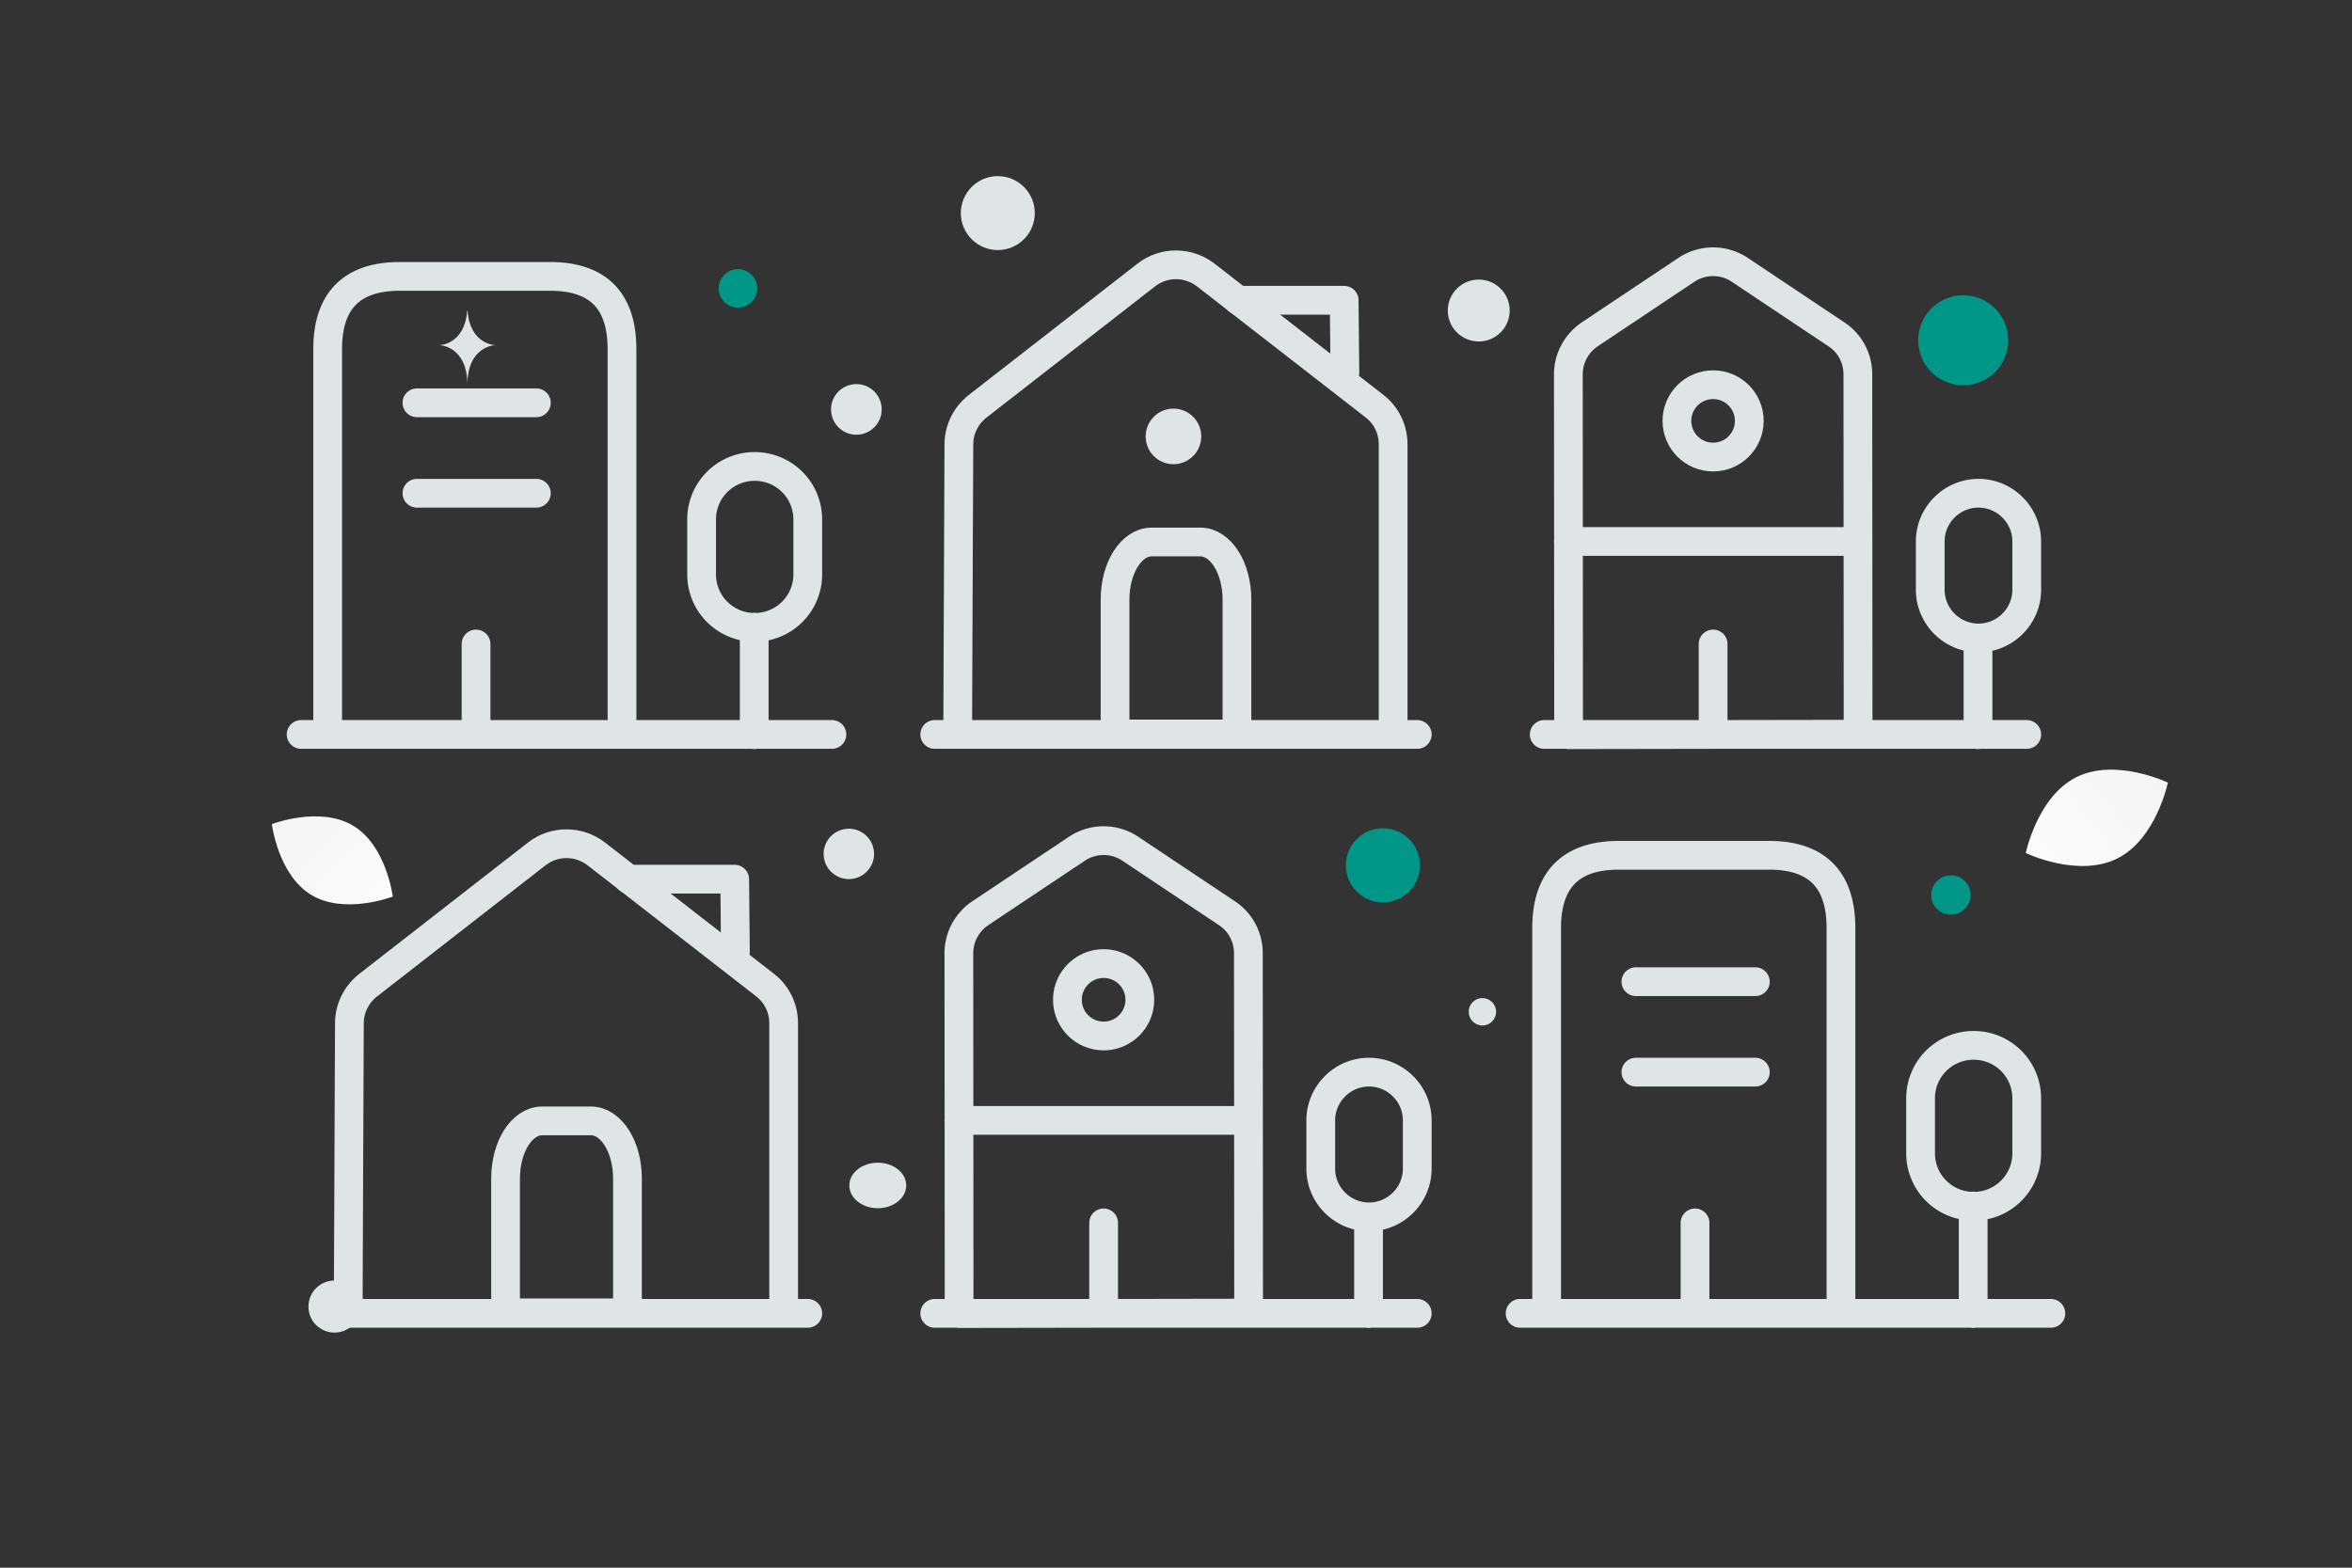 <svg width="900" height="600" viewBox="0 0 900 600" fill="none" xmlns="http://www.w3.org/2000/svg"><rect x="0" y="0" width="900" height="600" fill="#333333" stroke="none"/><path fill="transparent" d="M0 0h900v600H0z"/><path d="M124.463 502.655h184.633" stroke="#E1E4E5" stroke-width="11" stroke-miterlimit="10" stroke-linecap="round" stroke-linejoin="round"/><path d="m133.235 502.656.461-111.057c0-5.632 2.678-10.986 7.109-14.494l64.621-50.312c6.647-5.17 15.971-5.17 22.71 0l64.622 50.22c4.523 3.508 7.108 8.862 7.108 14.586v111.057" stroke="#E1E4E5" stroke-width="11" stroke-miterlimit="10" stroke-linejoin="round"/><path d="M226.109 428.997h-18.658c-7.743 0-13.993 9.844-13.993 22.039v51.425h46.644v-51.425c0-12.195-6.25-22.039-13.993-22.039z" stroke="#E1E4E5" stroke-width="11" stroke-miterlimit="10" stroke-linejoin="round"/><path d="m281.404 364.181-.277-27.695h-40.619m117.176 166.169h184.632m-64.529-.092-110.78.185-.092-137.921c0-6.185 3.139-11.909 8.216-15.325l36.927-24.648a18.405 18.405 0 0 1 20.494 0l36.926 24.648c5.17 3.416 8.217 9.14 8.217 15.325l.092 137.736zm45.886.185v-37.019m.18-55.39c-10.155 0-18.463 8.308-18.463 18.463v18.464c0 10.154 8.308 18.463 18.463 18.463 10.155 0 18.463-8.309 18.463-18.463v-18.464c0-10.155-8.308-18.463-18.463-18.463zm-156.938 18.463h110.78m-55.39 73.853v-34.618" stroke="#E1E4E5" stroke-width="11" stroke-miterlimit="10" stroke-linecap="round" stroke-linejoin="round"/><path d="M422.305 396.492c7.648 0 13.848-6.2 13.848-13.848 0-7.648-6.2-13.847-13.848-13.847-7.647 0-13.847 6.199-13.847 13.847s6.2 13.848 13.847 13.848zm159.368 106.163h203.096m-29.724.093v-41.173m.179-61.483a20.251 20.251 0 0 0-20.31 20.31v20.955a20.251 20.251 0 0 0 20.31 20.31 20.251 20.251 0 0 0 20.309-20.31v-20.955a20.251 20.251 0 0 0-20.309-20.31zM591.823 502.655V355.226c0-18.555 9.232-27.879 27.603-27.879h57.513c18.371 0 27.51 9.324 27.51 27.879v147.429M625.982 375.72h45.697m-45.697 34.619h45.697m-23.077 92.316v-34.618M115.231 281.096h203.097m-29.724.093v-41.173m.178-61.483a20.25 20.25 0 0 0-20.309 20.309v20.956a20.252 20.252 0 0 0 20.309 20.31 20.252 20.252 0 0 0 20.31-20.31v-20.956a20.251 20.251 0 0 0-20.31-20.309zM125.383 281.096V133.667c0-18.556 9.232-27.88 27.603-27.88h57.513c18.371 0 27.51 9.324 27.51 27.88v147.429m-78.467-126.935h45.696m-45.696 34.619h45.696m-23.077 92.316v-34.619m175.523 34.619h184.632" stroke="#E1E4E5" stroke-width="11" stroke-miterlimit="10" stroke-linecap="round" stroke-linejoin="round"/><path d="m366.455 281.096.462-111.057c0-5.631 2.677-10.985 7.108-14.493l64.621-50.312c6.647-5.17 15.971-5.17 22.71 0l64.622 50.22c4.523 3.508 7.108 8.862 7.108 14.585v111.057" stroke="#E1E4E5" stroke-width="11" stroke-miterlimit="10" stroke-linejoin="round"/><path d="M459.329 207.437h-18.658c-7.743 0-13.993 9.844-13.993 22.04v51.425h46.644v-51.425c0-12.196-6.251-22.04-13.993-22.04z" stroke="#E1E4E5" stroke-width="11" stroke-miterlimit="10" stroke-linejoin="round"/><path d="m514.625 142.621-.277-27.694h-40.619m117.174 166.169h184.633m-64.528-.093-110.78.185-.092-137.92c0-6.186 3.139-11.91 8.216-15.325l36.927-24.649a18.41 18.41 0 0 1 20.494 0l36.926 24.649c5.17 3.415 8.216 9.139 8.216 15.325l.093 137.735zm45.886.185v-37.019m.18-55.389c-10.155 0-18.464 8.308-18.464 18.463v18.463c0 10.155 8.309 18.463 18.464 18.463 10.154 0 18.463-8.308 18.463-18.463v-18.463c0-10.155-8.309-18.463-18.463-18.463zm-156.938 18.463h110.779m-55.39 73.853v-34.619" stroke="#E1E4E5" stroke-width="11" stroke-miterlimit="10" stroke-linecap="round" stroke-linejoin="round"/><path d="M655.525 174.932c7.648 0 13.848-6.199 13.848-13.847s-6.2-13.848-13.848-13.848c-7.648 0-13.847 6.2-13.847 13.848 0 7.648 6.199 13.847 13.847 13.847z" stroke="#E1E4E5" stroke-width="11" stroke-miterlimit="10" stroke-linecap="round" stroke-linejoin="round"/><path d="M810.098 328.612c-15.011 7.446-34.934-2.128-34.934-2.128s4.428-21.643 19.447-29.079c15.011-7.446 34.926 2.118 34.926 2.118s-4.428 21.643-19.439 29.089z" fill="url(#a)"/><path d="M119.189 342.562c12.774 7.656 31.101.578 31.101.578s-2.396-19.487-15.178-27.134c-12.774-7.656-31.093-.588-31.093-.588s2.396 19.488 15.17 27.144z" fill="url(#b)"/><circle cx="751.231" cy="130.23" r="17.23" transform="rotate(180 751.231 130.23)" fill="#009688"/><circle cx="282.378" cy="110.378" r="7.378" transform="rotate(180 282.378 110.378)" fill="#009688"/><circle cx="529.184" cy="331.184" r="14.184" transform="rotate(180 529.184 331.184)" fill="#009688"/><circle r="7.538" transform="matrix(-1 0 0 1 746.538 342.538)" fill="#009688"/><circle r="9.692" transform="matrix(-1 0 0 1 327.692 156.692)" fill="#E1E4E5"/><circle r="9.964" transform="matrix(-1 0 0 1 127.995 500.061)" fill="#E1E4E5"/><circle r="5.244" transform="matrix(-1 0 0 1 567.244 387.244)" fill="#E1E4E5"/><circle r="11.846" transform="matrix(-1 0 0 1 565.845 118.846)" fill="#E1E4E5"/><circle r="10.637" transform="scale(1 -1) rotate(-75 115.676 -376.106)" fill="#E1E4E5"/><circle r="14.151" transform="matrix(-1 0 0 1 381.812 81.556)" fill="#E1E4E5"/><ellipse rx="10.886" ry="8.709" transform="matrix(-1 0 0 1 335.886 453.709)" fill="#E1E4E5"/><circle r="9.646" transform="scale(1 -1) rotate(-75 -50.549 -375.059)" fill="#E1E4E5"/><path d="M178.766 118.896h.155c.919 13.01 10.595 13.211 10.595 13.211s-10.67.208-10.67 15.242c0-15.034-10.67-15.242-10.67-15.242s9.672-.201 10.59-13.211z" fill="#E1E4E5"/><defs><linearGradient id="a" x1="752.455" y1="351.839" x2="876.265" y2="253.904" gradientUnits="userSpaceOnUse"><stop stop-color="#fff"/><stop offset="1" stop-color="#EEE"/></linearGradient><linearGradient id="b" x1="168.621" y1="367.206" x2="65.837" y2="271.706" gradientUnits="userSpaceOnUse"><stop stop-color="#fff"/><stop offset="1" stop-color="#EEE"/></linearGradient></defs></svg>